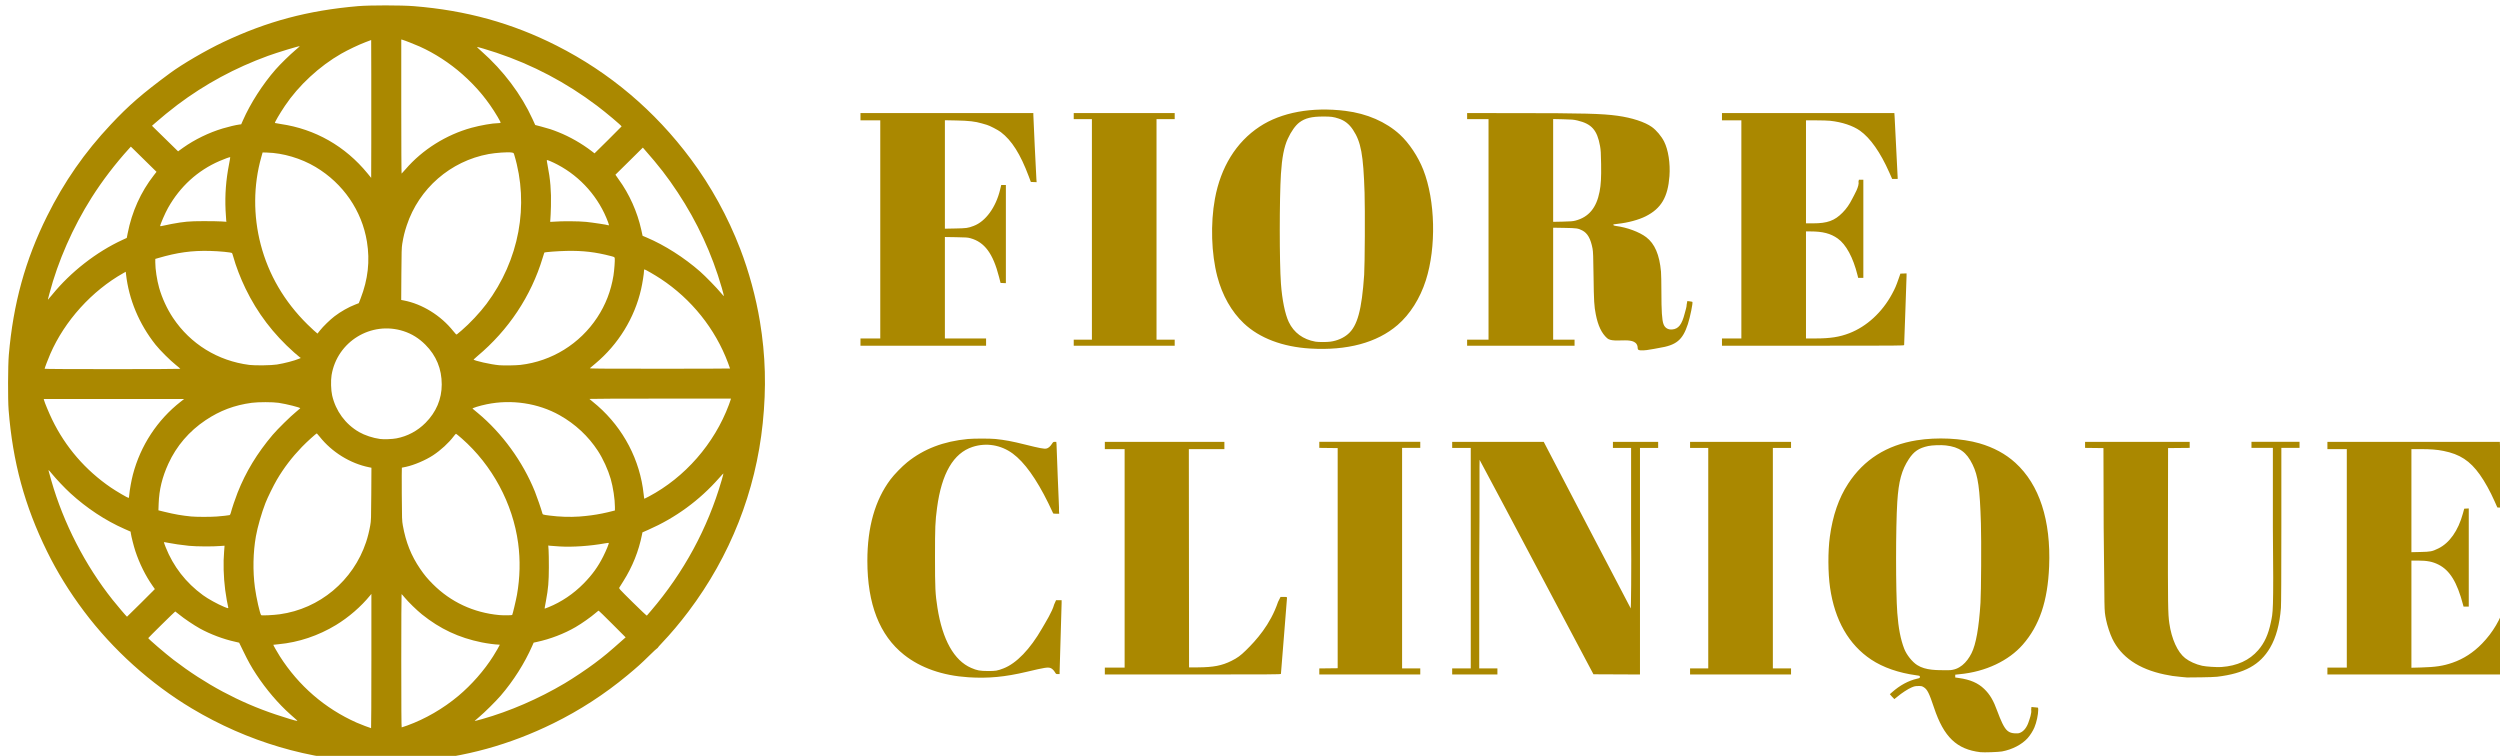 <?xml version="1.0" encoding="UTF-8" standalone="no"?>
<!-- Created with Inkscape (http://www.inkscape.org/) -->

<svg
   width="272.276mm"
   height="82.321mm"
   viewBox="0 0 272.276 82.321"
   version="1.1"
   id="svg5"
   sodipodi:docname="logo_stripless.svg"
   inkscape:version="1.1.1 (3bf5ae0d25, 2021-09-20)"
   xmlns:inkscape="http://www.inkscape.org/namespaces/inkscape"
   xmlns:sodipodi="http://sodipodi.sourceforge.net/DTD/sodipodi-0.dtd"
   xmlns="http://www.w3.org/2000/svg"
   xmlns:svg="http://www.w3.org/2000/svg">
  <sodipodi:namedview
     id="namedview7"
     pagecolor="#ffffff"
     bordercolor="#666666"
     borderopacity="1.0"
     inkscape:pageshadow="2"
     inkscape:pageopacity="0.0"
     inkscape:pagecheckerboard="0"
     inkscape:document-units="mm"
     showgrid="false"
     inkscape:zoom="1"
     inkscape:cx="533.5"
     inkscape:cy="154.5"
     inkscape:window-width="1920"
     inkscape:window-height="1017"
     inkscape:window-x="-8"
     inkscape:window-y="-8"
     inkscape:window-maximized="1"
     inkscape:current-layer="g655" />
  <defs
     id="defs2" />
  <g
     inkscape:label="Katman 1"
     inkscape:groupmode="layer"
     id="layer1"
     transform="translate(136.055,-95.244)">
    <g
       inkscape:label="Image"
       id="g15"
       transform="matrix(0.265,0,0,0.265,-694.004,-278.611)">
      <g
         id="g655"
         transform="translate(86.825,-1524.106)">
        <path
           style="fill:#aa8800;stroke-width:0.166"
           d="m 2171.945,3248.079 c -26.073,-0.816 -51.607,-8.373 -74.453,-22.035 -16.931,-10.125 -32.468,-24.123 -44.341,-39.95 -6.024,-8.03 -10.973,-16.047 -15.163,-24.567 -9.223,-18.749 -14.119,-36.774 -15.805,-58.18 -0.336,-4.272 -0.285,-18.273 0.083,-22.575 1.805,-21.101 6.756,-39.06 15.741,-57.101 7.047,-14.15 15.381,-26.128 26.169,-37.616 7.447,-7.93 12.863,-12.626 24.352,-21.117 5.017,-3.708 14.748,-9.383 21.866,-12.752 18.027,-8.533 34.786,-13.005 55.404,-14.783 4.745,-0.409 17.751,-0.404 22.907,0.01 21.476,1.72 40.362,6.939 58.678,16.215 21.825,11.053 40.34,26.698 55.181,46.629 8.306,11.154 15.201,23.699 20.3,36.934 3.588,9.314 6.455,19.883 8.102,29.871 2.301,13.951 2.66,27.039 1.144,41.763 -2.891,28.077 -13.345,54.586 -30.505,77.352 -3.528,4.681 -7.361,9.227 -10.939,12.975 -0.936,0.98 -1.701,1.861 -1.701,1.956 0,0.096 -0.088,0.174 -0.195,0.174 -0.107,0 -1.545,1.328 -3.195,2.951 -3.516,3.457 -4.968,4.765 -9.086,8.184 -9.342,7.757 -19.589,14.403 -30.433,19.739 -17.933,8.824 -36.275,13.886 -56.271,15.53 -2.715,0.223 -11.787,0.596 -13.196,0.542 -0.32,-0.012 -2.409,-0.079 -4.642,-0.149 z m -0.67,-41.522 v -27.593 l -0.539,0.66 c -3.73,4.572 -8.786,8.952 -13.986,12.114 -7.242,4.405 -15.444,7.155 -23.571,7.902 -1.187,0.109 -2.181,0.216 -2.209,0.238 -0.082,0.063 1.583,3.003 2.644,4.672 7.732,12.151 18.556,21.509 31.59,27.314 1.432,0.638 5.681,2.266 5.945,2.278 0.068,0 0.124,-12.411 0.124,-27.587 z m 14.735,26.495 c 7.426,-2.688 14.812,-6.969 21.037,-12.193 5.406,-4.537 10.574,-10.426 14.268,-16.256 1.082,-1.707 2.746,-4.587 2.746,-4.751 0,-0.035 -0.32,-0.063 -0.711,-0.063 -1.133,0 -4.526,-0.458 -6.769,-0.914 -9.367,-1.903 -17.086,-5.523 -24.538,-11.506 -2.075,-1.666 -5.609,-5.111 -7.074,-6.894 -0.639,-0.778 -1.218,-1.42 -1.286,-1.425 -0.068,-0.01 -0.124,12.315 -0.124,27.379 0,18.436 0.055,27.389 0.169,27.389 0.093,0 1.12,-0.344 2.282,-0.765 z m -45.536,-2.352 c -0.28,-0.248 -1.371,-1.216 -2.425,-2.15 -5.011,-4.44 -10.055,-10.355 -14.123,-16.56 -2.014,-3.072 -3.261,-5.303 -5.242,-9.379 -0.954,-1.963 -1.745,-3.584 -1.758,-3.602 -0.013,-0.018 -0.768,-0.194 -1.678,-0.391 -4.7,-1.017 -10.214,-3.09 -14.436,-5.427 -2.462,-1.363 -6.584,-4.137 -8.422,-5.667 -0.889,-0.74 -1.663,-1.346 -1.72,-1.346 -0.136,0 -11.105,10.811 -11.105,10.945 0,0.312 7,6.326 10.374,8.912 13.029,9.985 27.02,17.475 41.996,22.481 4.293,1.435 8.199,2.613 8.715,2.627 0.286,0.01 0.262,-0.053 -0.176,-0.442 z m 76.341,-0.296 c 11.331,-3.202 23.227,-8.357 33.921,-14.7 3.498,-2.075 9.11,-5.829 12.25,-8.194 4.34,-3.269 5.408,-4.159 12.088,-10.079 l 0.694,-0.615 -5.477,-5.485 c -3.012,-3.017 -5.54,-5.485 -5.618,-5.485 -0.078,0 -0.601,0.399 -1.163,0.887 -2.015,1.749 -5.699,4.348 -8.335,5.879 -4.697,2.729 -10.393,4.913 -15.903,6.098 l -1.305,0.281 -0.594,1.354 c -3.122,7.111 -7.702,14.336 -12.958,20.443 -1.99,2.312 -6.738,7.014 -8.866,8.78 -0.978,0.812 -1.779,1.503 -1.779,1.535 0,0.136 0.495,0.023 3.045,-0.698 z m -140.206,-47.744 5.678,-5.676 -0.938,-1.337 c -2.886,-4.114 -5.383,-9.148 -7.083,-14.282 -0.633,-1.911 -1.662,-5.952 -1.843,-7.236 l -0.107,-0.76 -2.557,-1.129 c -7.825,-3.455 -15.434,-8.478 -22.189,-14.649 -2.308,-2.108 -5.899,-5.899 -7.752,-8.183 -0.556,-0.685 -1.077,-1.268 -1.157,-1.295 -0.157,-0.054 -0.123,0.083 1.075,4.283 4.965,17.413 13.929,34.853 25.179,48.991 1.903,2.391 5.785,6.949 5.919,6.949 0.054,0 2.654,-2.554 5.776,-5.676 z m 209.555,3.269 c 13.498,-15.771 23.331,-33.915 29.035,-53.577 0.452,-1.558 0.794,-2.86 0.761,-2.893 -0.034,-0.034 -0.836,0.819 -1.783,1.895 -8.088,9.186 -17.915,16.364 -29.146,21.287 l -2.357,1.033 -0.186,0.94 c -1.341,6.764 -3.914,13.184 -7.66,19.111 -0.761,1.204 -1.496,2.377 -1.633,2.605 -0.248,0.413 -0.223,0.44 5.457,6.057 3.139,3.103 5.761,5.581 5.828,5.506 0.067,-0.075 0.825,-0.958 1.684,-1.963 z m -152.569,1.408 c 16.393,-2.251 30.22,-13.806 35.504,-29.671 0.69,-2.073 1.262,-4.37 1.705,-6.855 0.35,-1.963 0.371,-2.589 0.429,-12.881 l 0.061,-10.817 -0.964,-0.194 c -7.753,-1.558 -15.292,-6.224 -20.326,-12.58 -0.558,-0.704 -1.068,-1.301 -1.135,-1.327 -0.208,-0.082 -4.148,3.476 -6.15,5.554 -4.076,4.231 -7.428,8.62 -10.273,13.454 -1.362,2.314 -3.848,7.376 -4.709,9.59 -1.595,4.101 -3.241,9.842 -3.929,13.707 -1.163,6.538 -1.313,14.246 -0.408,20.985 0.575,4.279 2.121,11.086 2.591,11.403 0.317,0.214 5.015,-0.013 7.603,-0.368 z m 95.546,0.29 c 0.171,-0.171 1.581,-6.107 1.961,-8.254 1.258,-7.121 1.424,-14.298 0.492,-21.247 -2.188,-16.314 -10.646,-32.039 -23.137,-43.014 -1.232,-1.083 -2.316,-1.966 -2.407,-1.962 -0.091,0 -0.53,0.49 -0.975,1.081 -2.013,2.672 -5.282,5.676 -8.448,7.761 -3.05,2.009 -7.753,4.015 -11.116,4.743 -0.888,0.192 -1.659,0.35 -1.712,0.35 -0.053,0 -0.068,4.874 -0.033,10.831 0.06,10.299 0.082,10.933 0.432,12.906 1.227,6.907 3.444,12.461 7.125,17.844 1.733,2.535 2.953,4.004 5.178,6.239 7.357,7.389 16.734,11.768 27.311,12.756 1.534,0.143 5.176,0.12 5.33,-0.034 z m 14.942,-3.202 c 5.241,-2.106 10.31,-5.524 14.444,-9.741 3.528,-3.598 5.881,-6.853 8.012,-11.081 1.235,-2.45 2.454,-5.418 2.293,-5.579 -0.056,-0.056 -0.76,0.017 -1.563,0.162 -6.04,1.093 -13.208,1.591 -18.485,1.283 -1.855,-0.108 -3.697,-0.241 -4.095,-0.296 l -0.723,-0.099 0.131,1.808 c 0.072,0.994 0.125,4.236 0.117,7.203 -0.015,5.864 -0.264,8.782 -1.153,13.528 -0.597,3.182 -0.631,3.403 -0.535,3.403 0.046,0 0.747,-0.266 1.557,-0.592 z m -131.633,0.135 c -0.247,-0.834 -0.978,-5.032 -1.26,-7.236 -0.684,-5.348 -0.847,-11.228 -0.437,-15.795 0.115,-1.278 0.194,-2.345 0.177,-2.371 -0.017,-0.026 -0.845,0.03 -1.838,0.124 -2.745,0.26 -9.909,0.213 -12.782,-0.084 -3.131,-0.324 -6.579,-0.82 -8.638,-1.244 -0.882,-0.181 -1.633,-0.3 -1.669,-0.263 -0.036,0.036 0.283,0.952 0.711,2.035 3.144,7.965 8.333,14.646 15.343,19.757 2.121,1.547 6.005,3.688 8.715,4.806 1.538,0.634 1.799,0.676 1.679,0.271 z m -4.816,-37.389 c 2.259,-0.175 4.954,-0.471 5.385,-0.593 0.141,-0.04 0.348,-0.426 0.462,-0.86 0.516,-1.978 1.813,-5.841 2.8,-8.341 3.38,-8.559 8.04,-16.236 14.459,-23.82 1.929,-2.279 7.41,-7.665 9.543,-9.379 0.966,-0.776 1.762,-1.454 1.768,-1.508 0.035,-0.32 -5.665,-1.755 -8.87,-2.234 -2.445,-0.365 -8.387,-0.368 -11.061,-0.01 -7.162,0.97 -13.07,3.194 -18.983,7.147 -6.761,4.52 -11.972,10.608 -15.289,17.86 -2.559,5.596 -3.794,10.672 -3.999,16.434 l -0.098,2.752 2.472,0.605 c 4.228,1.035 7.087,1.534 11.02,1.924 2.032,0.201 7.893,0.212 10.392,0.018 z m 149.126,0 c 1.324,-0.091 3.512,-0.318 4.863,-0.502 3.15,-0.431 5.739,-0.952 9.122,-1.834 l 0.622,-0.162 v -1.446 c 0,-3.145 -0.763,-8.185 -1.74,-11.553 -1.088,-3.75 -3.136,-8.23 -5.244,-11.472 -3.923,-6.032 -9.302,-11.052 -15.704,-14.654 -8.841,-4.975 -19.8,-6.626 -30.006,-4.521 -2.944,0.607 -6.064,1.579 -5.802,1.806 0.083,0.073 1.034,0.864 2.112,1.758 10.024,8.316 18.511,19.986 23.486,32.296 0.819,2.026 2.658,7.356 3.013,8.735 0.207,0.803 0.122,0.771 2.997,1.145 4.109,0.535 8.363,0.675 12.282,0.405 z m 28.477,-8.199 c 14.925,-7.899 26.991,-21.717 32.989,-37.778 0.324,-0.867 0.64,-1.782 0.703,-2.033 l 0.114,-0.457 h -29.067 c -15.987,0 -29.065,0.056 -29.063,0.124 0,0.068 0.286,0.325 0.632,0.569 0.346,0.244 1.558,1.259 2.694,2.254 10.663,9.343 17.451,22.351 18.925,36.268 0.114,1.073 0.244,1.95 0.291,1.95 0.046,0 0.848,-0.404 1.782,-0.898 z m -213.473,-0.72 c 0.188,-2.133 0.878,-5.961 1.504,-8.34 3.133,-11.921 10.043,-22.458 19.643,-29.952 l 1.396,-1.09 h -28.844 -28.844 l 0.109,0.434 c 0.261,1.039 2.063,5.358 3.336,7.992 5.446,11.275 13.686,20.816 24.146,27.958 2.267,1.548 6.93,4.271 7.331,4.281 0.061,0 0.161,-0.576 0.224,-1.284 z m 109.803,-23.208 c 4.545,-0.862 8.657,-3.054 11.95,-6.369 4.402,-4.431 6.667,-9.788 6.673,-15.781 0.01,-6.405 -2.243,-11.868 -6.735,-16.359 -2.636,-2.636 -5.585,-4.468 -8.942,-5.556 -13.293,-4.309 -27.329,4.266 -29.6,18.082 -0.364,2.211 -0.251,6.2 0.235,8.315 1.479,6.439 5.441,11.828 11.085,15.079 2.299,1.325 5.689,2.442 8.61,2.838 1.524,0.207 5,0.078 6.725,-0.249 z m -88.808,-28.588 c 0,-0.072 -0.798,-0.763 -1.774,-1.535 -2.346,-1.857 -6.606,-6.098 -8.414,-8.376 -6.763,-8.521 -10.982,-18.605 -12.14,-29.016 l -0.107,-0.963 -0.941,0.529 c -12.988,7.294 -24.161,19.649 -30.085,33.268 -0.877,2.016 -2.312,5.784 -2.312,6.069 0,0.096 10.666,0.155 27.887,0.155 15.338,0 27.887,-0.059 27.887,-0.131 z m 225.915,-0.131 c 0,-0.053 -0.383,-1.117 -0.85,-2.365 -5.225,-13.947 -15.007,-26.159 -27.617,-34.477 -2.332,-1.538 -6.397,-3.895 -6.717,-3.895 -0.094,0 -0.172,0.28 -0.172,0.623 0,1.046 -0.649,5.142 -1.188,7.511 -2.689,11.83 -9.389,22.722 -18.813,30.582 -1.095,0.914 -2.101,1.764 -2.235,1.89 -0.206,0.194 4.105,0.229 28.675,0.229 15.905,0 28.918,-0.043 28.918,-0.096 z m -186.194,-1.636 c 3.086,-0.498 7.168,-1.567 9.059,-2.372 l 0.725,-0.309 -0.642,-0.488 c -0.353,-0.268 -1.315,-1.086 -2.136,-1.816 -8.546,-7.599 -15.062,-16.175 -19.933,-26.233 -2.091,-4.318 -3.945,-9.145 -5.067,-13.19 -0.191,-0.688 -0.408,-1.315 -0.482,-1.394 -0.291,-0.308 -5.176,-0.784 -9.045,-0.882 -7.534,-0.19 -13.418,0.623 -21.372,2.952 l -1.121,0.328 v 1.446 c 0,2.779 0.682,7.277 1.583,10.438 1.21,4.246 3.258,8.684 5.692,12.336 7.171,10.759 18.429,17.697 31.401,19.35 2.321,0.296 9.089,0.196 11.337,-0.167 z m 100.091,0.156 c 12.837,-1.502 24.363,-8.624 31.52,-19.479 3.459,-5.246 5.656,-10.923 6.682,-17.27 0.324,-2.007 0.648,-6.394 0.522,-7.068 -0.093,-0.496 -0.165,-0.539 -1.466,-0.879 -6.45,-1.688 -11.577,-2.289 -18.349,-2.151 -3.601,0.073 -8.889,0.477 -9.127,0.696 -0.026,0.024 -0.338,1.006 -0.693,2.183 -4.731,15.677 -14.024,29.665 -26.814,40.362 -0.822,0.687 -1.518,1.309 -1.546,1.381 -0.173,0.433 7.192,2.088 10.51,2.362 1.955,0.161 6.867,0.084 8.762,-0.137 z m -24.199,-14.181 c 3.244,-2.752 7.56,-7.358 10.205,-10.892 13.461,-17.983 17.671,-40.63 11.4,-61.327 -0.225,-0.744 -0.23,-0.748 -1.193,-0.903 -1.394,-0.225 -6.475,0.129 -9.291,0.647 -15.714,2.888 -28.668,14.16 -33.676,29.305 -0.927,2.802 -1.356,4.563 -1.863,7.636 -0.246,1.489 -0.297,3.291 -0.355,12.384 l -0.067,10.641 1.049,0.201 c 7.597,1.455 15.251,6.192 20.346,12.592 1.079,1.355 1.266,1.521 1.508,1.336 0.152,-0.116 1.023,-0.845 1.936,-1.619 z m -58.199,0 c 1.274,-1.618 4.146,-4.414 5.919,-5.762 2.632,-2.002 5.724,-3.756 8.568,-4.861 l 1.438,-0.558 0.747,-1.926 c 3.05,-7.865 3.891,-15.396 2.606,-23.344 -2.058,-12.724 -9.766,-23.937 -21.103,-30.702 -5.957,-3.554 -13.361,-5.753 -19.968,-5.929 l -1.81,-0.048 -0.561,1.992 c -3.24,11.504 -3.315,23.961 -0.217,35.854 3.223,12.368 9.705,23.447 19.198,32.811 1.615,1.593 3.991,3.77 4.135,3.789 0.01,0 0.478,-0.592 1.049,-1.316 z m -110.087,-14.659 c 7.607,-9.351 18.197,-17.607 28.907,-22.536 l 1.753,-0.807 0.366,-1.878 c 1.732,-8.882 5.394,-17.008 10.758,-23.872 l 1.103,-1.411 -5.274,-5.181 -5.274,-5.181 -0.712,0.783 c -5.668,6.234 -11.058,13.287 -15.412,20.166 -7.7,12.167 -13.86,26.174 -17.333,39.421 -0.281,1.071 -0.548,2.079 -0.594,2.239 -0.046,0.16 -0.051,0.29 -0.012,0.29 0.039,0 0.815,-0.915 1.725,-2.033 z m 275.179,-2.905 c -4.017,-13.913 -10.074,-27.017 -18.087,-39.132 -4.301,-6.502 -7.635,-10.806 -13.807,-17.825 l -0.528,-0.6 -5.612,5.561 c -3.087,3.058 -5.635,5.57 -5.663,5.582 -0.028,0.012 0.573,0.876 1.335,1.92 4.376,5.995 7.68,13.364 9.297,20.733 l 0.537,2.449 1.66,0.701 c 7.367,3.111 15.429,8.245 21.994,14.006 2.103,1.845 6.885,6.75 8.465,8.682 0.685,0.837 1.27,1.45 1.3,1.362 0.03,-0.088 -0.37,-1.636 -0.891,-3.439 z m -226.076,-26.183 c 5.209,-0.961 7.234,-1.14 13.03,-1.152 2.967,-0.01 6.319,0.05 7.449,0.124 l 2.054,0.136 -0.097,-0.386 c -0.053,-0.212 -0.178,-2.179 -0.277,-4.372 -0.289,-6.407 0.165,-12.441 1.417,-18.825 0.312,-1.592 0.536,-2.925 0.499,-2.963 -0.12,-0.12 -2.254,0.644 -4.406,1.576 -8.976,3.89 -16.19,10.459 -21.151,19.26 -1.219,2.163 -3.249,6.853 -3.249,7.506 0,0.077 0.541,0 1.203,-0.168 0.662,-0.169 2.249,-0.5 3.527,-0.736 z m 179.374,-0.707 c -3.736,-10.112 -11.219,-18.639 -20.768,-23.664 -2.031,-1.069 -4.28,-2.031 -4.42,-1.892 -0.053,0.054 0.094,1.054 0.327,2.224 1.12,5.613 1.533,10.66 1.369,16.734 -0.064,2.374 -0.171,4.788 -0.239,5.365 -0.068,0.577 -0.082,1.069 -0.033,1.095 0.05,0.025 0.8,-0.017 1.667,-0.094 2.955,-0.263 9.997,-0.216 13.03,0.086 2.562,0.255 8.865,1.21 9.033,1.368 0.038,0.036 0.168,0.065 0.289,0.065 0.16,0 0.091,-0.348 -0.256,-1.286 z m -97.331,-60.688 -0.042,-14.195 -2.407,0.909 c -2.675,1.01 -7.13,3.13 -9.894,4.708 -8.938,5.104 -17.552,13.082 -23.153,21.442 -2.212,3.301 -4.283,6.857 -4.1,7.04 0.046,0.046 1.122,0.236 2.39,0.421 14.139,2.064 26.508,9.106 35.676,20.313 l 1.488,1.819 0.042,-14.131 c 0.024,-7.772 0.024,-20.518 0,-28.326 z m 14.107,38.893 c 6.902,-8.021 16.669,-14.158 27.099,-17.026 3.642,-1.002 8.713,-1.884 10.867,-1.89 0.46,0 0.929,-0.061 1.041,-0.132 0.146,-0.093 -0.183,-0.783 -1.169,-2.446 -3.998,-6.75 -8.555,-12.259 -14.473,-17.499 -5.239,-4.64 -11.451,-8.674 -17.595,-11.428 -1.931,-0.866 -6.327,-2.585 -7.096,-2.776 l -0.456,-0.113 v 27.587 c 0,15.172 0.062,27.562 0.138,27.531 0.076,-0.03 0.816,-0.844 1.645,-1.807 z m 88.766,-17.582 c 0,-0.32 -6.389,-5.696 -10.043,-8.451 -12.749,-9.614 -26.425,-16.829 -41.415,-21.847 -3.498,-1.171 -7.883,-2.463 -7.992,-2.354 -0.039,0.039 0.81,0.846 1.886,1.794 8.926,7.864 16.336,17.707 20.961,27.843 l 1.109,2.431 2.558,0.675 c 3.07,0.81 4.241,1.191 6.916,2.252 4.688,1.859 9.642,4.684 13.736,7.832 l 1.162,0.894 5.561,-5.483 c 3.058,-3.016 5.561,-5.529 5.561,-5.584 z m -180.185,8.74 c 4.768,-3.375 10.605,-6.211 16.267,-7.903 2.392,-0.715 5.354,-1.417 6.74,-1.597 l 0.848,-0.111 0.704,-1.6 c 3.086,-7.012 8.149,-14.901 13.426,-20.918 1.949,-2.222 5.893,-6.083 8.125,-7.955 1.03,-0.864 1.848,-1.596 1.817,-1.627 -0.174,-0.174 -9.323,2.61 -13.069,3.978 -13.568,4.953 -25.828,11.58 -37.157,20.084 -2.759,2.071 -6.971,5.505 -9.378,7.646 l -1.136,1.01 5.368,5.254 5.368,5.254 0.416,-0.317 c 0.229,-0.174 0.976,-0.714 1.661,-1.198 z m 738.665,248.442 c -9.763,-1.151 -15.066,-6.228 -19.081,-18.267 -2.005,-6.01 -2.77,-7.537 -4.229,-8.434 -0.749,-0.46 -0.939,-0.502 -2.241,-0.492 -1.229,0.01 -1.602,0.087 -2.747,0.571 -1.508,0.637 -4.087,2.316 -5.845,3.803 -0.657,0.555 -1.228,1.01 -1.27,1.01 -0.042,0 -0.389,-0.54 -0.954,-1.014 l -0.878,-1.014 0.82,-0.728 c 3.295,-2.926 6.788,-4.825 10.373,-5.64 1.092,-0.248 1.153,-0.287 1.153,-0.73 0,-0.462 -0.017,-0.47 -1.452,-0.666 -7.317,-1.002 -13.66,-3.209 -18.55,-6.454 -9.232,-6.127 -14.995,-16.201 -16.915,-29.568 -0.872,-6.069 -0.91,-14.854 -0.09,-20.915 1.179,-8.721 3.644,-15.862 7.533,-21.827 6.454,-9.899 15.825,-15.83 28.147,-17.816 8.353,-1.346 18.538,-0.858 25.762,1.234 5.856,1.696 10.797,4.369 14.787,7.998 9.904,9.01 14.664,23.62 13.891,42.637 -0.579,14.244 -3.969,24.28 -10.856,32.14 -5.711,6.518 -15.166,11.128 -25.973,12.128 l -1.758,0.193 v 0.577 0.577 l 1.494,0.211 c 4.679,0.66 7.872,2.04 10.427,4.506 2.334,2.253 3.811,4.772 5.416,9.233 0.558,1.552 1.453,3.718 1.989,4.814 1.531,3.132 2.69,4.059 5.249,4.198 1.119,0.061 1.475,0.013 2.196,-0.297 1.419,-0.61 2.649,-2.185 3.352,-4.29 0.421,-1.263 1.382,-3.704 1.085,-5.179 l 0.114,-1.086 1.105,0.123 c 0.608,0.068 1.236,0.127 1.395,0.131 0.239,0.01 0.29,0.163 0.287,0.88 -0.01,2.02 -0.69,5.19 -1.563,7.26 -0.617,1.462 -1.722,3.216 -2.767,4.39 -2.346,2.636 -6.324,4.708 -10.56,5.499 -1.401,0.262 -7.439,0.469 -8.844,0.303 z m -13.134,-33.697 c 4.427,0 7.52,-3.113 9.465,-6.994 1.821,-3.633 3.034,-10.462 3.677,-20.707 0.276,-4.396 0.39,-25.491 0.176,-32.576 -0.438,-14.488 -1.155,-19.57 -3.413,-24.205 -2.525,-5.182 -5.393,-7.233 -11.041,-7.899 -1.912,-0.225 -5.619,-0.095 -7.226,0.255 -3.826,0.832 -5.86,2.2 -7.928,5.332 -2.969,4.496 -4.226,9.139 -4.767,17.602 -0.662,10.361 -0.661,36.81 0,45.641 0.47,6.275 1.359,10.882 2.84,14.721 0.963,2.497 3.294,5.431 5.343,6.726 3.516,2.221 7.976,2.104 12.873,2.104 z m -402.842,2.908 c -10.607,-0.692 -19.638,-3.855 -26.439,-9.26 -10.049,-7.986 -15.055,-20.824 -15.055,-38.611 0,-13.853 3.159,-24.968 9.5,-33.423 1.547,-2.063 4.734,-5.343 6.847,-7.047 6.842,-5.517 14.976,-8.637 24.982,-9.582 2.416,-0.228 9.19,-0.229 11.37,0 3.937,0.411 6.718,0.934 12.089,2.271 6.095,1.518 7.808,1.841 8.788,1.655 0.763,-0.144 1.576,-0.832 2.282,-1.932 0.483,-0.753 0.585,-0.825 1.163,-0.825 h 0.633 l 0.092,1.037 c 0.05,0.571 0.28,6.714 0.51,13.653 0.23,6.938 0.636,13.132 0.504,13.736 l 0.086,1.12 h -1.235 c -1.137,0 -1.244,-0.03 -1.348,-0.373 -0.062,-0.205 -0.921,-2.017 -1.909,-4.025 -4.905,-9.973 -9.796,-16.785 -14.588,-20.321 -4.843,-3.573 -10.896,-4.579 -16.531,-2.747 -7.848,2.551 -12.703,10.871 -14.587,25.003 -0.761,5.709 -0.847,7.761 -0.847,20.309 0,12.759 0.112,15.09 1.002,20.773 2.064,13.186 6.837,21.704 13.86,24.741 2.462,1.064 3.562,1.269 6.883,1.28 3.235,0.011 3.841,-0.092 6.412,-1.082 5.289,-2.037 10.932,-7.888 15.834,-16.418 1.409,-2.453 4.232,-6.953 4.975,-9.831 l 0.792,-1.784 h 1.141 1.141 v 1.121 c 0,0.616 -0.187,7.021 -0.414,14.234 -0.227,7.212 -0.413,13.543 -0.413,14.068 v 0.955 h -0.731 c -0.684,0 -0.758,-0.045 -1.147,-0.706 -0.509,-0.864 -1.204,-1.539 -1.826,-1.774 -1.122,-0.424 -2.354,-0.231 -9.824,1.545 -8.947,2.126 -15.873,2.775 -23.986,2.245 z m 500.881,0.084 c -0.367,0 -1.523,-0.142 -2.573,-0.237 -2.752,-0.249 -4.103,-0.45 -6.723,-1.001 -10.609,-2.231 -17.817,-7.18 -21.436,-14.719 -0.945,-1.968 -2.078,-5.402 -2.538,-7.691 -0.96,-4.775 -0.542,-2.576 -1.001,-38.001 l -0.091,-32.617 -3.776,-0.045 -3.776,-0.045 v -1.242 -1.242 h 21.496 21.496 v 1.242 1.242 l -4.44,0.044 -4.44,0.044 -0.048,32.036 c -0.049,32.418 0,36.069 0.56,39.953 0.931,6.484 3.373,11.865 6.502,14.327 1.75,1.377 4.405,2.573 6.974,3.141 1.613,0.357 6.067,0.648 7.923,0.517 6.476,-0.455 11.522,-2.761 15.117,-6.908 2.589,-2.986 4.181,-6.481 5.205,-11.424 0.847,-4.087 1.194,-3.684 0.84,-38.9 v -32.825 h -4.399 -4.399 v -1.245 -1.245 h 9.877 9.877 v 1.245 1.245 h -3.735 -3.735 v 31.746 c 0,20.071 -0.063,32.57 -0.17,33.987 -0.51,6.723 -1.997,12.201 -4.45,16.39 -4.145,7.078 -10.534,10.58 -21.772,11.934 -1.956,0.236 -10.798,0.294 -12.367,0.294 z m -444.776,-2.64 v -1.411 h 4.067 4.067 v -44.901 -44.901 h -4.067 -4.067 v -1.494 -1.494 h 24.567 24.567 v 1.494 1.494 h -7.304 -7.304 l 0.042,44.859 0.042,44.859 3.652,-0.02 c 6.34,-0.035 9.858,-0.716 13.751,-2.659 2.474,-1.235 3.737,-2.153 5.977,-4.347 4.123,-4.038 10.022,-10.484 13.201,-19.906 l 1.018,-2.033 h 1.327 c 1.326,0 1.327,0 1.327,0.442 0,0.243 -0.56,7.305 -1.245,15.693 -0.685,8.388 -1.245,15.36 -1.245,15.494 0,0.212 -4.56,0.242 -36.186,0.242 h -36.186 z m 88.142,0.169 v -1.242 l 3.776,-0.045 3.776,-0.045 v -45.233 -45.233 l -3.776,-0.045 -3.776,-0.045 v -1.242 -1.242 h 20.749 20.749 v 1.245 1.245 h -3.735 -3.735 v 45.316 45.316 h 3.735 3.735 v 1.245 1.245 h -20.749 -20.749 z m 54.611,0 v -1.245 h 3.818 3.818 v -45.316 -45.316 h -3.818 -3.818 v -1.245 -1.245 h 18.813 18.813 l 17.811,34.153 c 9.796,18.784 17.875,34.224 17.954,34.31 0.08,0.088 0.329,-14.365 0.143,-32.908 v -33.066 h -3.735 -3.735 v -1.245 -1.245 h 9.296 9.296 v 1.245 1.245 h -3.735 -3.735 v 46.562 46.562 l -9.559,-0.043 -9.559,-0.043 -12.984,-24.484 c -7.141,-13.466 -17.636,-33.261 -23.32,-43.988 -5.685,-10.727 -10.405,-19.575 -10.489,-19.662 -0.093,-0.096 0.049,16.602 -0.153,42.784 v 42.942 h 3.735 3.735 v 1.245 1.245 h -9.296 -9.296 z m 97.769,0 v -1.245 h 3.735 3.735 v -45.316 -45.316 h -3.735 -3.735 v -1.245 -1.245 h 20.749 20.749 v 1.245 1.245 h -3.735 -3.735 v 45.316 45.316 h 3.735 3.735 v 1.245 1.245 h -20.749 -20.749 z m 261.936,-0.166 v -1.411 h 3.984 3.984 v -44.901 -44.901 h -3.984 -3.984 v -1.494 -1.494 h 35.439 35.439 v 0.456 c 0,0.251 0.299,6.283 0.662,13.404 0.364,7.121 0.662,13.007 0.663,13.079 0,0.072 -0.53,0.11 -1.179,0.083 l -1.181,-0.049 -1.106,-2.49 c -1.881,-4.235 -4.039,-8.131 -6.115,-11.039 -4.047,-5.667 -8.177,-8.36 -14.892,-9.709 -2.706,-0.544 -5.295,-0.745 -9.596,-0.747 h -3.611 v 21.182 21.182 l 3.693,-0.082 c 4.236,-0.094 4.788,-0.202 7.345,-1.442 4.612,-2.236 8.194,-7.32 10.12,-14.365 l 0.544,-1.992 0.934,-0.05 0.934,-0.05 v 20.176 20.176 h -1.073 -1.073 l -0.185,-0.706 c -2.451,-9.354 -5.469,-14.267 -10.203,-16.606 -2.419,-1.195 -4.593,-1.612 -8.404,-1.612 h -2.634 v 22.02 22.02 l 4.025,-0.108 c 5.896,-0.158 9.022,-0.633 12.857,-1.956 4.537,-1.564 8.58,-4.185 12.172,-7.888 4.432,-4.57 7.679,-10.081 9.401,-15.954 l 0.304,-1.037 h 1.286 c 1.224,0 1.286,0.018 1.286,0.373 0,0.205 -0.224,6.536 -0.497,14.068 -0.273,7.532 -0.497,14.049 -0.497,14.483 v 0.788 h -37.431 -37.431 v -1.411 z m -418.051,-132.549 c -11.368,-0.685 -20.856,-4.29 -27.29,-10.37 -5.061,-4.782 -8.862,-11.5 -10.895,-19.255 -2.458,-9.376 -2.84,-21.773 -0.983,-31.905 2.387,-13.028 8.734,-23.288 18.336,-29.642 8.929,-5.909 21.533,-8.225 35.356,-6.498 8.803,1.1 16.624,4.507 22.316,9.723 3.787,3.471 7.511,9.071 9.637,14.49 4.947,12.616 5.391,31.806 1.049,45.402 -2.385,7.468 -6.51,13.992 -11.632,18.399 -8.444,7.264 -20.734,10.57 -35.894,9.657 z m 8.329,-2.832 c 2.772,-0.385 5.312,-1.485 7.212,-3.124 3.865,-3.334 5.646,-9.87 6.633,-24.333 0.276,-4.038 0.389,-26.878 0.167,-33.739 -0.507,-15.706 -1.458,-20.873 -4.761,-25.872 -1.551,-2.347 -3.418,-3.813 -5.878,-4.615 -2.232,-0.728 -3.085,-0.84 -6.391,-0.838 -4.717,0 -7.411,0.667 -9.726,2.401 -1.659,1.242 -3.406,3.696 -4.819,6.771 -1.509,3.283 -2.388,7.802 -2.799,14.405 -0.639,10.258 -0.639,36.198 0,45.057 0.48,6.645 1.688,12.583 3.216,15.803 2.083,4.39 5.876,7.184 10.974,8.083 1.199,0.211 4.659,0.213 6.171,0 z m 126.291,2.904 c 0,-5.963 -9.732,-1.754 -12.593,-4.324 -2.268,-2.038 -3.74,-5.125 -4.656,-9.77 -0.672,-3.404 -0.793,-5.45 -0.923,-15.603 -0.106,-8.242 -0.176,-10.214 -0.407,-11.432 -0.777,-4.105 -2.066,-6.377 -4.245,-7.488 -1.722,-0.878 -2.267,-0.956 -7.262,-1.04 l -4.689,-0.079 v 23.009 23.009 h 4.399 4.399 v 1.245 1.245 h -22.077 -22.077 v -1.245 -1.245 h 4.399 4.399 v -45.316 -45.316 h -4.399 -4.399 v -1.245 -1.245 l 20.044,0.01 c 27.614,0.01 35.478,0.213 41.788,1.092 5.926,0.826 11.211,2.554 14.089,4.608 1.856,1.324 3.928,3.788 5.043,5.997 1.717,3.401 2.577,8.971 2.191,14.192 -0.638,8.635 -3.398,13.312 -9.742,16.512 -2.884,1.455 -7.336,2.658 -11.415,3.085 -1.004,0.105 -1.854,0.218 -1.888,0.25 -0.034,0.032 -0.022,0.163 0.027,0.291 0.052,0.137 0.455,0.28 0.975,0.347 4.602,0.593 9.682,2.474 12.505,4.63 3.491,2.666 5.448,7.232 6.06,14.136 0.089,1.008 0.164,4.67 0.166,8.14 0,8.083 0.241,11.748 0.865,13.445 0.566,1.54 1.841,2.336 3.525,2.2 2.637,-0.212 4.043,-2.014 5.221,-6.692 0.275,-1.09 0.804,-2.645 0.77,-3.485 l 0.271,-1.503 0.992,0.117 c 0.545,0.064 1.037,0.162 1.092,0.218 0.292,0.292 -0.938,6.346 -1.859,9.151 -2.155,6.562 -4.734,8.676 -11.957,9.805 -1.475,0.23 -8.632,1.916 -8.632,0.3 z m -25.563,-52.669 c 5.406,-1.422 8.587,-5.244 9.861,-11.847 0.569,-2.95 0.724,-5.741 0.637,-11.461 -0.068,-4.48 -0.139,-5.662 -0.436,-7.321 -1.178,-6.564 -3.442,-9.118 -9.314,-10.504 -1.526,-0.36 -2.258,-0.423 -5.852,-0.502 l -4.108,-0.09 v 21.122 21.122 l 3.942,-0.084 c 3.289,-0.071 4.162,-0.142 5.27,-0.434 z m -293.889,49.946 v -1.494 h 4.067 4.067 v -44.818 -44.818 h -4.067 -4.067 v -1.494 -1.494 h 35.522 35.522 v 0.774 c 0,0.963 1.112,24.363 1.248,26.248 l 0.099,1.377 -1.187,-0.049 -1.187,-0.049 -0.872,-2.324 c -3.434,-9.152 -6.958,-14.729 -11.486,-18.173 -1.124,-0.855 -4.574,-2.645 -5.704,-2.959 -0.32,-0.089 -1.253,-0.36 -2.075,-0.602 -2.732,-0.805 -5.351,-1.113 -10.499,-1.207 l -4.689,-0.092 v 22.284 22.284 l 4.357,-0.085 c 4.609,-0.09 5.07,-0.155 7.472,-1.057 4.891,-1.836 9.116,-7.623 10.858,-14.871 l 0.468,-1.948 h 0.954 0.955 v 20.176 20.176 l -1.091,-0.049 -1.091,-0.049 -0.638,-2.49 c -2.463,-9.605 -5.934,-14.294 -11.764,-15.891 -1.105,-0.303 -1.858,-0.356 -5.874,-0.419 l -4.606,-0.072 v 20.848 20.848 h 8.466 8.466 v 1.494 1.494 h -25.812 -25.812 v -1.494 z m 87.644,0.249 v -1.245 h 3.735 3.735 v -45.316 -45.316 h -3.735 -3.735 v -1.245 -1.245 h 20.749 20.749 v 1.245 1.245 h -3.735 -3.735 v 45.316 45.316 h 3.735 3.735 v 1.245 1.245 h -20.749 -20.749 z m 266.417,-0.249 v -1.494 h 3.984 3.984 v -44.818 -44.818 h -3.984 -3.984 v -1.494 -1.494 h 35.424 35.424 l 0.105,1.536 c 0.135,1.97 1.254,24.267 1.254,24.982 v 0.539 h -1.134 -1.134 l -1.207,-2.726 c -3.615,-8.165 -7.753,-14.061 -11.985,-17.075 -2.904,-2.068 -7.376,-3.557 -12.295,-4.092 -0.886,-0.097 -3.482,-0.176 -5.768,-0.176 h -4.156 v 21.164 21.164 h 2.876 c 5.907,0 8.876,-1.074 12.147,-4.394 1.618,-1.642 2.804,-3.334 3.989,-5.691 0.798,-1.587 3.015,-5.185 2.574,-7.137 l 0.173,-0.706 h 0.906 0.907 v 20.168 20.168 h -1.059 -1.059 l -0.278,-1.121 c -1.797,-7.239 -4.707,-12.628 -8.129,-15.054 -2.934,-2.081 -6.154,-2.914 -11.262,-2.914 l -1.784,-2e-4 v 21.994 21.994 h 3.824 c 6.142,0 9.932,-0.585 14.003,-2.16 7.141,-2.763 13.478,-8.585 17.535,-16.111 1.241,-2.302 1.657,-3.261 2.658,-6.13 l 0.782,-2.241 1.265,-0.048 1.265,-0.049 v 1.044 c 0,0.575 -0.224,7.132 -0.496,14.573 -0.272,7.441 -0.496,13.659 -0.497,13.819 0,0.276 -1.895,0.29 -37.433,0.29 h -37.431 v -1.494 z"
           id="path657"
           sodipodi:nodetypes="csssssssscsssssssssssssssccscsssssssssssssssscssssssssssssssssssssscssssscsssssscssscssssssssssssscsssssscssscssssssssscsssssssssssssssssssssscscssssssssssssssscssssssscssscssccsssccsssssssssssssscsssssssssscccssscssssssssssssssscssssssssscssssssscssssssscsssssssssssscscsssssscssscssssssscsssscssscssscsscccsssssssssscsscscsssssccscssssssscccsssssssssscscsssscscsscscssssscsscsssssscssscssssscssssssscccsssssssssscsssssssssssssscccsssssssscsssssssssssssssscsssscssssscsssscssscsssssssssssssccccsccssssccsssssscccccccccccsssssssscccccccccccssssssccccccccccccccccccsssscssssscccccccccccccccccccccccccccccccccccccccssscccccccccccccccssssccccccccccccccccccccccccccccccccccccccccccccccscscsssscccssscccccccssscccsssscscsccccccssssssssssscssssssssscssccssssssscccccccccccccccccccssssssssssssssssscsssssssssssscccssccccccccccccsscccssssscccssscccccccsssccccccccccccccccccccccccccccccccccccccccccccccccsccccsssscccsssscccccccssscccssssccccsssccc" />
      </g>
      <path
         style="fill:#000000"
         id="path137"
         d="" />
      <path
         style="fill:#000000"
         id="path117"
         d="" />
    </g>
  </g>
</svg>
